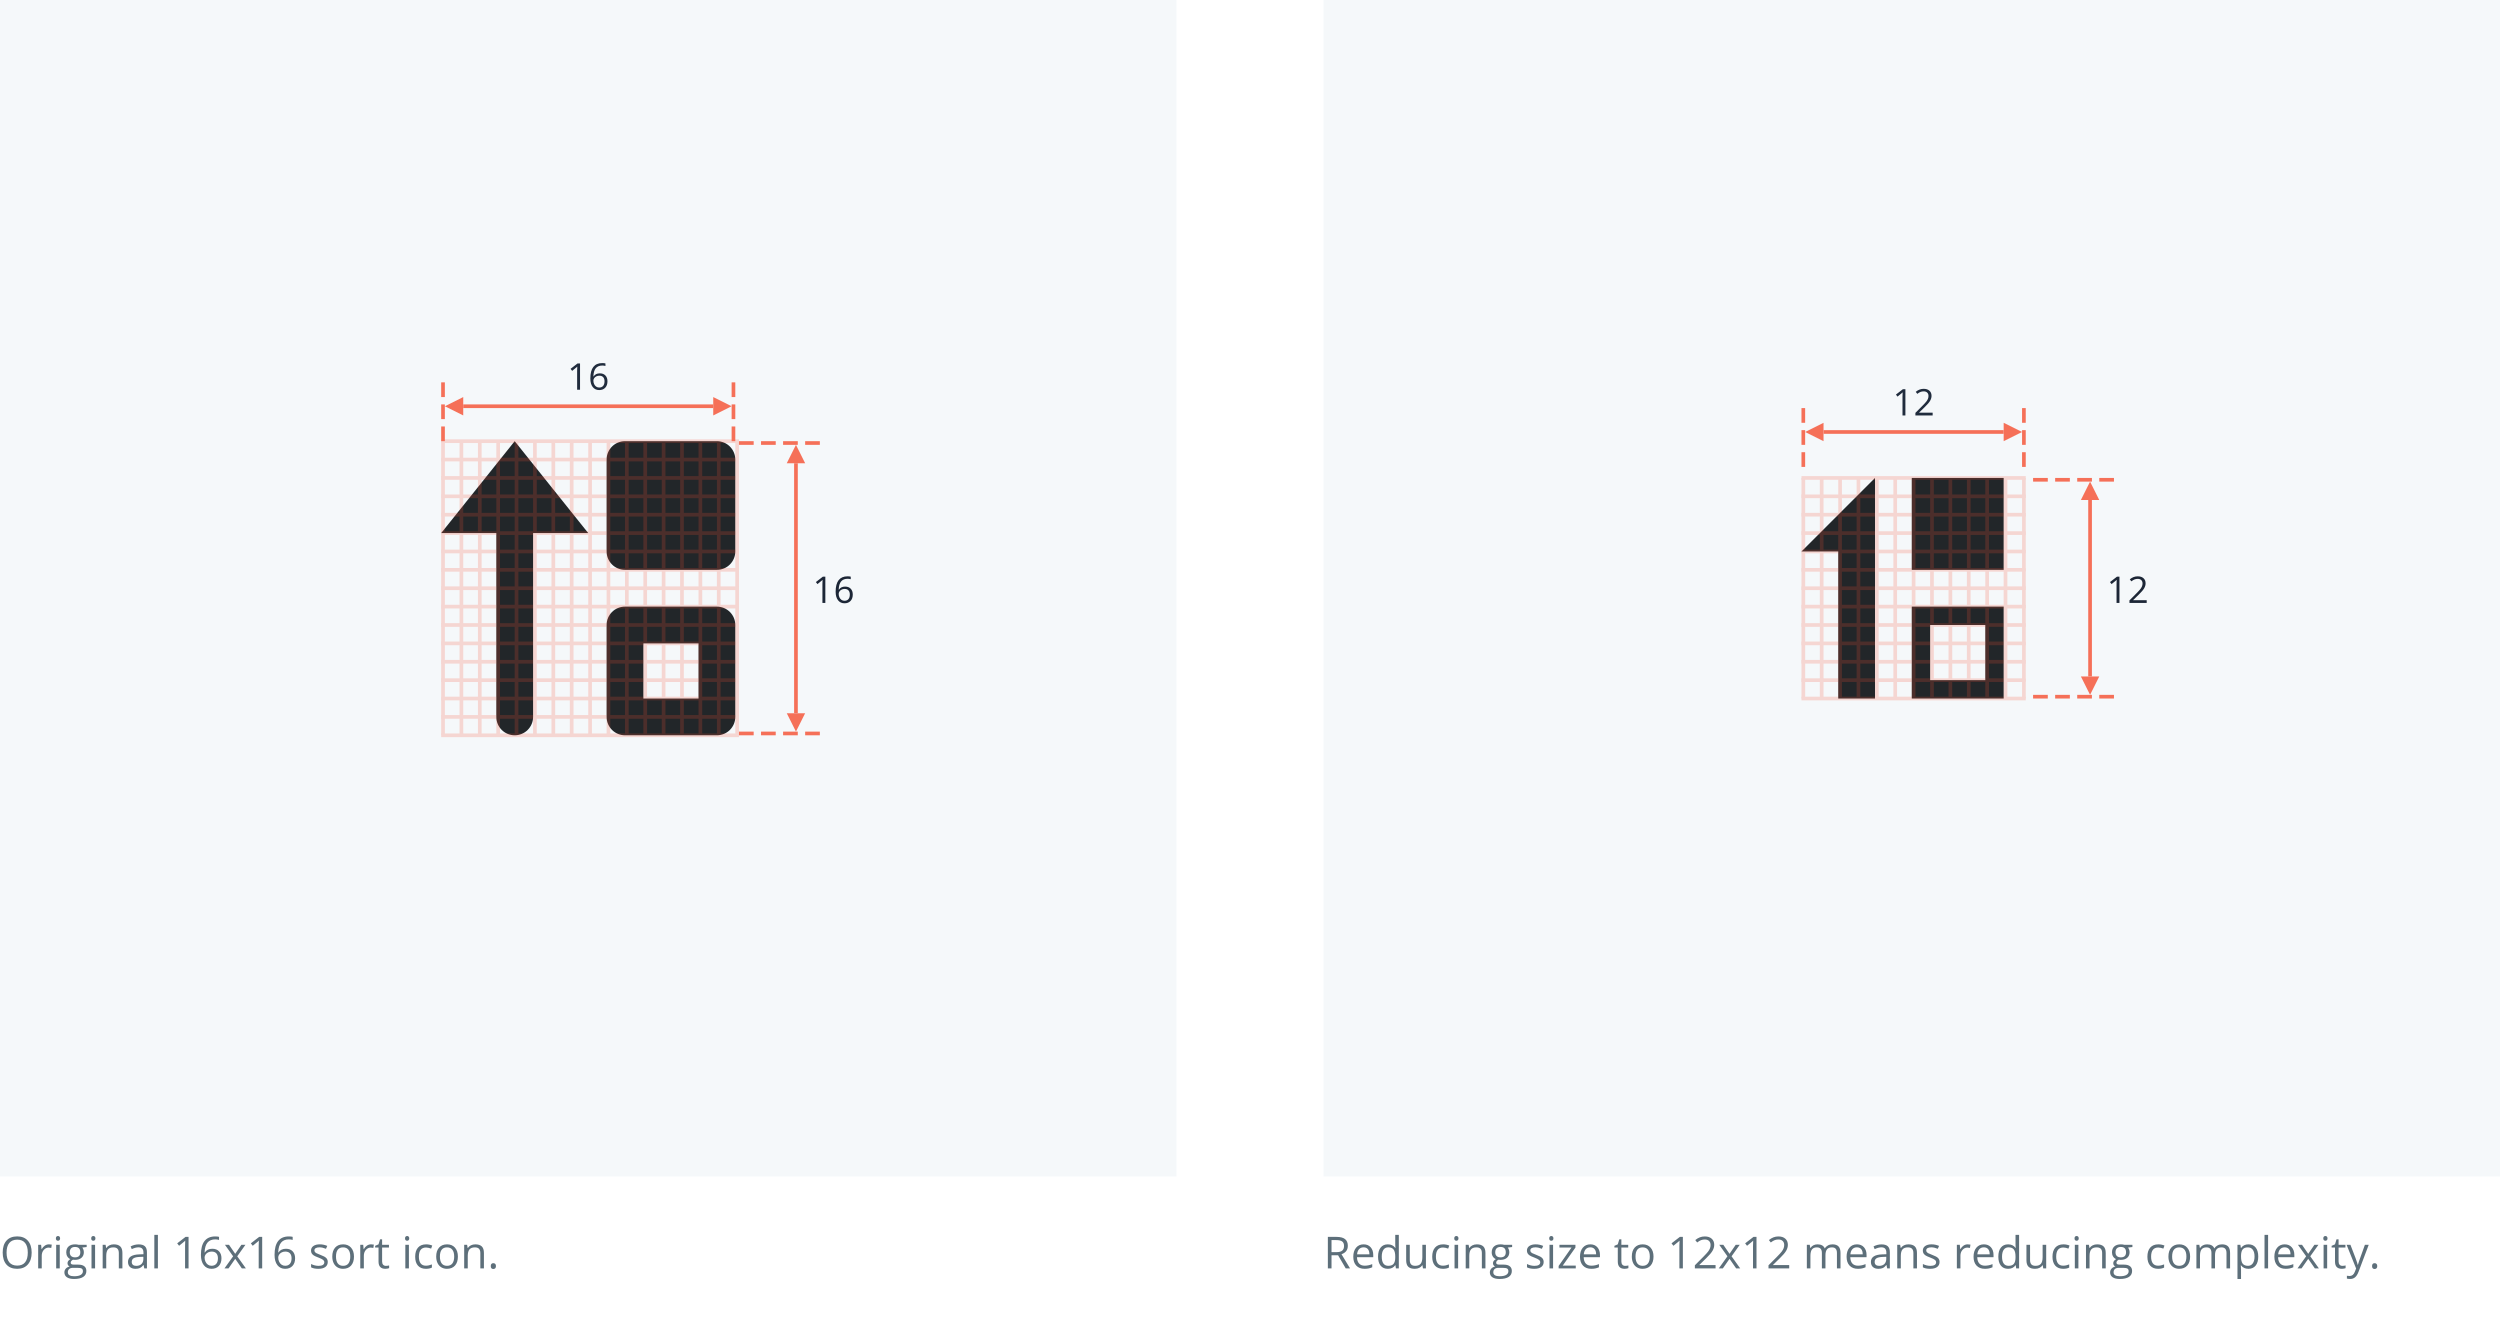 <svg width="680" height="360" viewBox="0 0 680 360" fill="none" xmlns="http://www.w3.org/2000/svg">
<rect width="680" height="360" fill="white"/>
<rect width="320" height="320" transform="matrix(1 0 0 -1 360 320)" fill="#F5F8FA"/>
<path fill-rule="evenodd" clip-rule="evenodd" d="M500 150H490L510 130V190H500V150ZM525 170V185H540V170H525ZM520 165H545V190H520V165ZM520 130H545V155H520V130Z" fill="#222629"/>
<path d="M362.174 341.438V345H361.178V336.434H363.527C364.578 336.434 365.354 336.635 365.854 337.037C366.357 337.439 366.609 338.045 366.609 338.854C366.609 339.986 366.035 340.752 364.887 341.15L367.213 345H366.035L363.961 341.438H362.174ZM362.174 340.582H363.539C364.242 340.582 364.758 340.443 365.086 340.166C365.414 339.885 365.578 339.465 365.578 338.906C365.578 338.34 365.41 337.932 365.074 337.682C364.742 337.432 364.207 337.307 363.469 337.307H362.174V340.582ZM371.162 345.117C370.213 345.117 369.463 344.828 368.912 344.25C368.365 343.672 368.092 342.869 368.092 341.842C368.092 340.807 368.346 339.984 368.854 339.375C369.365 338.766 370.051 338.461 370.91 338.461C371.715 338.461 372.352 338.727 372.82 339.258C373.289 339.785 373.523 340.482 373.523 341.35V341.965H369.1C369.119 342.719 369.309 343.291 369.668 343.682C370.031 344.072 370.541 344.268 371.197 344.268C371.889 344.268 372.572 344.123 373.248 343.834V344.701C372.904 344.85 372.578 344.955 372.27 345.018C371.965 345.084 371.596 345.117 371.162 345.117ZM370.898 339.275C370.383 339.275 369.971 339.443 369.662 339.779C369.357 340.115 369.178 340.58 369.123 341.174H372.48C372.48 340.561 372.344 340.092 372.07 339.768C371.797 339.439 371.406 339.275 370.898 339.275ZM379.559 344.139H379.506C379.057 344.791 378.385 345.117 377.49 345.117C376.65 345.117 375.996 344.83 375.527 344.256C375.062 343.682 374.83 342.865 374.83 341.807C374.83 340.748 375.064 339.926 375.533 339.34C376.002 338.754 376.654 338.461 377.49 338.461C378.361 338.461 379.029 338.777 379.494 339.41H379.57L379.529 338.947L379.506 338.496V335.883H380.479V345H379.688L379.559 344.139ZM377.613 344.303C378.277 344.303 378.758 344.123 379.055 343.764C379.355 343.4 379.506 342.816 379.506 342.012V341.807C379.506 340.896 379.354 340.248 379.049 339.861C378.748 339.471 378.266 339.275 377.602 339.275C377.031 339.275 376.594 339.498 376.289 339.943C375.988 340.385 375.838 341.01 375.838 341.818C375.838 342.639 375.988 343.258 376.289 343.676C376.59 344.094 377.031 344.303 377.613 344.303ZM383.461 338.578V342.744C383.461 343.268 383.58 343.658 383.818 343.916C384.057 344.174 384.43 344.303 384.938 344.303C385.609 344.303 386.1 344.119 386.408 343.752C386.721 343.385 386.877 342.785 386.877 341.953V338.578H387.85V345H387.047L386.906 344.139H386.854C386.654 344.455 386.377 344.697 386.021 344.865C385.67 345.033 385.268 345.117 384.814 345.117C384.033 345.117 383.447 344.932 383.057 344.561C382.67 344.189 382.477 343.596 382.477 342.779V338.578H383.461ZM392.484 345.117C391.555 345.117 390.834 344.832 390.322 344.262C389.814 343.688 389.561 342.877 389.561 341.83C389.561 340.756 389.818 339.926 390.334 339.34C390.854 338.754 391.592 338.461 392.549 338.461C392.857 338.461 393.166 338.494 393.475 338.561C393.783 338.627 394.025 338.705 394.201 338.795L393.902 339.621C393.688 339.535 393.453 339.465 393.199 339.41C392.945 339.352 392.721 339.322 392.525 339.322C391.221 339.322 390.568 340.154 390.568 341.818C390.568 342.607 390.727 343.213 391.043 343.635C391.363 344.057 391.836 344.268 392.461 344.268C392.996 344.268 393.545 344.152 394.107 343.922V344.783C393.678 345.006 393.137 345.117 392.484 345.117ZM396.609 345H395.637V338.578H396.609V345ZM395.555 336.838C395.555 336.615 395.609 336.453 395.719 336.352C395.828 336.246 395.965 336.193 396.129 336.193C396.285 336.193 396.42 336.246 396.533 336.352C396.646 336.457 396.703 336.619 396.703 336.838C396.703 337.057 396.646 337.221 396.533 337.33C396.42 337.436 396.285 337.488 396.129 337.488C395.965 337.488 395.828 337.436 395.719 337.33C395.609 337.221 395.555 337.057 395.555 336.838ZM403.066 345V340.846C403.066 340.322 402.947 339.932 402.709 339.674C402.471 339.416 402.098 339.287 401.59 339.287C400.918 339.287 400.426 339.469 400.113 339.832C399.801 340.195 399.645 340.795 399.645 341.631V345H398.672V338.578H399.463L399.621 339.457H399.668C399.867 339.141 400.146 338.896 400.506 338.725C400.865 338.549 401.266 338.461 401.707 338.461C402.48 338.461 403.062 338.648 403.453 339.023C403.844 339.395 404.039 339.99 404.039 340.811V345H403.066ZM411.299 338.578V339.193L410.109 339.334C410.219 339.471 410.316 339.65 410.402 339.873C410.488 340.092 410.531 340.34 410.531 340.617C410.531 341.246 410.316 341.748 409.887 342.123C409.457 342.498 408.867 342.686 408.117 342.686C407.926 342.686 407.746 342.67 407.578 342.639C407.164 342.857 406.957 343.133 406.957 343.465C406.957 343.641 407.029 343.771 407.174 343.857C407.318 343.939 407.566 343.98 407.918 343.98H409.055C409.75 343.98 410.283 344.127 410.654 344.42C411.029 344.713 411.217 345.139 411.217 345.697C411.217 346.408 410.932 346.949 410.361 347.32C409.791 347.695 408.959 347.883 407.865 347.883C407.025 347.883 406.377 347.727 405.92 347.414C405.467 347.102 405.24 346.66 405.24 346.09C405.24 345.699 405.365 345.361 405.615 345.076C405.865 344.791 406.217 344.598 406.67 344.496C406.506 344.422 406.367 344.307 406.254 344.15C406.145 343.994 406.09 343.812 406.09 343.605C406.09 343.371 406.152 343.166 406.277 342.99C406.402 342.814 406.6 342.645 406.869 342.48C406.537 342.344 406.266 342.111 406.055 341.783C405.848 341.455 405.744 341.08 405.744 340.658C405.744 339.955 405.955 339.414 406.377 339.035C406.799 338.652 407.396 338.461 408.17 338.461C408.506 338.461 408.809 338.5 409.078 338.578H411.299ZM406.178 346.078C406.178 346.426 406.324 346.689 406.617 346.869C406.91 347.049 407.33 347.139 407.877 347.139C408.693 347.139 409.297 347.016 409.688 346.77C410.082 346.527 410.279 346.197 410.279 345.779C410.279 345.432 410.172 345.189 409.957 345.053C409.742 344.92 409.338 344.854 408.744 344.854H407.578C407.137 344.854 406.793 344.959 406.547 345.17C406.301 345.381 406.178 345.684 406.178 346.078ZM406.705 340.635C406.705 341.084 406.832 341.424 407.086 341.654C407.34 341.885 407.693 342 408.146 342C409.096 342 409.57 341.539 409.57 340.617C409.57 339.652 409.09 339.17 408.129 339.17C407.672 339.17 407.32 339.293 407.074 339.539C406.828 339.785 406.705 340.15 406.705 340.635ZM419.877 343.248C419.877 343.846 419.654 344.307 419.209 344.631C418.764 344.955 418.139 345.117 417.334 345.117C416.482 345.117 415.818 344.982 415.342 344.713V343.811C415.65 343.967 415.98 344.09 416.332 344.18C416.688 344.27 417.029 344.314 417.357 344.314C417.865 344.314 418.256 344.234 418.529 344.074C418.803 343.91 418.939 343.662 418.939 343.33C418.939 343.08 418.83 342.867 418.611 342.691C418.396 342.512 417.975 342.301 417.346 342.059C416.748 341.836 416.322 341.643 416.068 341.479C415.818 341.311 415.631 341.121 415.506 340.91C415.385 340.699 415.324 340.447 415.324 340.154C415.324 339.631 415.537 339.219 415.963 338.918C416.389 338.613 416.973 338.461 417.715 338.461C418.406 338.461 419.082 338.602 419.742 338.883L419.396 339.674C418.752 339.408 418.168 339.275 417.645 339.275C417.184 339.275 416.836 339.348 416.602 339.492C416.367 339.637 416.25 339.836 416.25 340.09C416.25 340.262 416.293 340.408 416.379 340.529C416.469 340.65 416.611 340.766 416.807 340.875C417.002 340.984 417.377 341.143 417.932 341.35C418.693 341.627 419.207 341.906 419.473 342.188C419.742 342.469 419.877 342.822 419.877 343.248ZM422.438 345H421.465V338.578H422.438V345ZM421.383 336.838C421.383 336.615 421.438 336.453 421.547 336.352C421.656 336.246 421.793 336.193 421.957 336.193C422.113 336.193 422.248 336.246 422.361 336.352C422.475 336.457 422.531 336.619 422.531 336.838C422.531 337.057 422.475 337.221 422.361 337.33C422.248 337.436 422.113 337.488 421.957 337.488C421.793 337.488 421.656 337.436 421.547 337.33C421.438 337.221 421.383 337.057 421.383 336.838ZM428.607 345H423.949V344.338L427.453 339.334H424.166V338.578H428.52V339.334L425.062 344.244H428.607V345ZM432.826 345.117C431.877 345.117 431.127 344.828 430.576 344.25C430.029 343.672 429.756 342.869 429.756 341.842C429.756 340.807 430.01 339.984 430.518 339.375C431.029 338.766 431.715 338.461 432.574 338.461C433.379 338.461 434.016 338.727 434.484 339.258C434.953 339.785 435.188 340.482 435.188 341.35V341.965H430.764C430.783 342.719 430.973 343.291 431.332 343.682C431.695 344.072 432.205 344.268 432.861 344.268C433.553 344.268 434.236 344.123 434.912 343.834V344.701C434.568 344.85 434.242 344.955 433.934 345.018C433.629 345.084 433.26 345.117 432.826 345.117ZM432.562 339.275C432.047 339.275 431.635 339.443 431.326 339.779C431.021 340.115 430.842 340.58 430.787 341.174H434.145C434.145 340.561 434.008 340.092 433.734 339.768C433.461 339.439 433.07 339.275 432.562 339.275ZM442.043 344.314C442.215 344.314 442.381 344.303 442.541 344.279C442.701 344.252 442.828 344.225 442.922 344.197V344.941C442.816 344.992 442.66 345.033 442.453 345.064C442.25 345.1 442.066 345.117 441.902 345.117C440.66 345.117 440.039 344.463 440.039 343.154V339.334H439.119V338.865L440.039 338.461L440.449 337.09H441.012V338.578H442.875V339.334H441.012V343.113C441.012 343.5 441.104 343.797 441.287 344.004C441.471 344.211 441.723 344.314 442.043 344.314ZM449.754 341.783C449.754 342.83 449.49 343.648 448.963 344.238C448.436 344.824 447.707 345.117 446.777 345.117C446.203 345.117 445.693 344.982 445.248 344.713C444.803 344.443 444.459 344.057 444.217 343.553C443.975 343.049 443.854 342.459 443.854 341.783C443.854 340.736 444.115 339.922 444.639 339.34C445.162 338.754 445.889 338.461 446.818 338.461C447.717 338.461 448.43 338.76 448.957 339.357C449.488 339.955 449.754 340.764 449.754 341.783ZM444.861 341.783C444.861 342.604 445.025 343.229 445.354 343.658C445.682 344.088 446.164 344.303 446.801 344.303C447.438 344.303 447.92 344.09 448.248 343.664C448.58 343.234 448.746 342.607 448.746 341.783C448.746 340.967 448.58 340.348 448.248 339.926C447.92 339.5 447.434 339.287 446.789 339.287C446.152 339.287 445.672 339.496 445.348 339.914C445.023 340.332 444.861 340.955 444.861 341.783ZM457.74 345H456.791V338.895C456.791 338.387 456.807 337.906 456.838 337.453C456.756 337.535 456.664 337.621 456.562 337.711C456.461 337.801 455.996 338.182 455.168 338.854L454.652 338.186L456.92 336.434H457.74V345ZM466.635 345H461.004V344.162L463.26 341.895C463.947 341.199 464.4 340.703 464.619 340.406C464.838 340.109 465.002 339.82 465.111 339.539C465.221 339.258 465.275 338.955 465.275 338.631C465.275 338.174 465.137 337.812 464.859 337.547C464.582 337.277 464.197 337.143 463.705 337.143C463.35 337.143 463.012 337.201 462.691 337.318C462.375 337.436 462.021 337.648 461.631 337.957L461.115 337.295C461.904 336.639 462.764 336.311 463.693 336.311C464.498 336.311 465.129 336.518 465.586 336.932C466.043 337.342 466.271 337.895 466.271 338.59C466.271 339.133 466.119 339.67 465.814 340.201C465.51 340.732 464.939 341.404 464.104 342.217L462.229 344.051V344.098H466.635V345ZM469.863 341.713L467.631 338.578H468.738L470.432 341.039L472.119 338.578H473.215L470.982 341.713L473.332 345H472.23L470.432 342.398L468.615 345H467.514L469.863 341.713ZM477.768 345H476.818V338.895C476.818 338.387 476.834 337.906 476.865 337.453C476.783 337.535 476.691 337.621 476.59 337.711C476.488 337.801 476.023 338.182 475.195 338.854L474.68 338.186L476.947 336.434H477.768V345ZM486.662 345H481.031V344.162L483.287 341.895C483.975 341.199 484.428 340.703 484.646 340.406C484.865 340.109 485.029 339.82 485.139 339.539C485.248 339.258 485.303 338.955 485.303 338.631C485.303 338.174 485.164 337.812 484.887 337.547C484.609 337.277 484.225 337.143 483.732 337.143C483.377 337.143 483.039 337.201 482.719 337.318C482.402 337.436 482.049 337.648 481.658 337.957L481.143 337.295C481.932 336.639 482.791 336.311 483.721 336.311C484.525 336.311 485.156 336.518 485.613 336.932C486.07 337.342 486.299 337.895 486.299 338.59C486.299 339.133 486.146 339.67 485.842 340.201C485.537 340.732 484.967 341.404 484.131 342.217L482.256 344.051V344.098H486.662V345ZM499.646 345V340.822C499.646 340.311 499.537 339.928 499.318 339.674C499.1 339.416 498.76 339.287 498.299 339.287C497.693 339.287 497.246 339.461 496.957 339.809C496.668 340.156 496.523 340.691 496.523 341.414V345H495.551V340.822C495.551 340.311 495.441 339.928 495.223 339.674C495.004 339.416 494.662 339.287 494.197 339.287C493.588 339.287 493.141 339.471 492.855 339.838C492.574 340.201 492.434 340.799 492.434 341.631V345H491.461V338.578H492.252L492.41 339.457H492.457C492.641 339.145 492.898 338.9 493.23 338.725C493.566 338.549 493.941 338.461 494.355 338.461C495.359 338.461 496.016 338.824 496.324 339.551H496.371C496.562 339.215 496.84 338.949 497.203 338.754C497.566 338.559 497.98 338.461 498.445 338.461C499.172 338.461 499.715 338.648 500.074 339.023C500.438 339.395 500.619 339.99 500.619 340.811V345H499.646ZM505.342 345.117C504.393 345.117 503.643 344.828 503.092 344.25C502.545 343.672 502.271 342.869 502.271 341.842C502.271 340.807 502.525 339.984 503.033 339.375C503.545 338.766 504.23 338.461 505.09 338.461C505.895 338.461 506.531 338.727 507 339.258C507.469 339.785 507.703 340.482 507.703 341.35V341.965H503.279C503.299 342.719 503.488 343.291 503.848 343.682C504.211 344.072 504.721 344.268 505.377 344.268C506.068 344.268 506.752 344.123 507.428 343.834V344.701C507.084 344.85 506.758 344.955 506.449 345.018C506.145 345.084 505.775 345.117 505.342 345.117ZM505.078 339.275C504.562 339.275 504.15 339.443 503.842 339.779C503.537 340.115 503.357 340.58 503.303 341.174H506.66C506.66 340.561 506.523 340.092 506.25 339.768C505.977 339.439 505.586 339.275 505.078 339.275ZM513.316 345L513.123 344.086H513.076C512.756 344.488 512.436 344.762 512.115 344.906C511.799 345.047 511.402 345.117 510.926 345.117C510.289 345.117 509.789 344.953 509.426 344.625C509.066 344.297 508.887 343.83 508.887 343.225C508.887 341.928 509.924 341.248 511.998 341.186L513.088 341.15V340.752C513.088 340.248 512.979 339.877 512.76 339.639C512.545 339.396 512.199 339.275 511.723 339.275C511.188 339.275 510.582 339.439 509.906 339.768L509.607 339.023C509.924 338.852 510.27 338.717 510.645 338.619C511.023 338.521 511.402 338.473 511.781 338.473C512.547 338.473 513.113 338.643 513.48 338.982C513.852 339.322 514.037 339.867 514.037 340.617V345H513.316ZM511.119 344.314C511.725 344.314 512.199 344.148 512.543 343.816C512.891 343.484 513.064 343.02 513.064 342.422V341.842L512.092 341.883C511.318 341.91 510.76 342.031 510.416 342.246C510.076 342.457 509.906 342.787 509.906 343.236C509.906 343.588 510.012 343.855 510.223 344.039C510.438 344.223 510.736 344.314 511.119 344.314ZM520.441 345V340.846C520.441 340.322 520.322 339.932 520.084 339.674C519.846 339.416 519.473 339.287 518.965 339.287C518.293 339.287 517.801 339.469 517.488 339.832C517.176 340.195 517.02 340.795 517.02 341.631V345H516.047V338.578H516.838L516.996 339.457H517.043C517.242 339.141 517.521 338.896 517.881 338.725C518.24 338.549 518.641 338.461 519.082 338.461C519.855 338.461 520.438 338.648 520.828 339.023C521.219 339.395 521.414 339.99 521.414 340.811V345H520.441ZM527.561 343.248C527.561 343.846 527.338 344.307 526.893 344.631C526.447 344.955 525.822 345.117 525.018 345.117C524.166 345.117 523.502 344.982 523.025 344.713V343.811C523.334 343.967 523.664 344.09 524.016 344.18C524.371 344.27 524.713 344.314 525.041 344.314C525.549 344.314 525.939 344.234 526.213 344.074C526.486 343.91 526.623 343.662 526.623 343.33C526.623 343.08 526.514 342.867 526.295 342.691C526.08 342.512 525.658 342.301 525.029 342.059C524.432 341.836 524.006 341.643 523.752 341.479C523.502 341.311 523.314 341.121 523.189 340.91C523.068 340.699 523.008 340.447 523.008 340.154C523.008 339.631 523.221 339.219 523.646 338.918C524.072 338.613 524.656 338.461 525.398 338.461C526.09 338.461 526.766 338.602 527.426 338.883L527.08 339.674C526.436 339.408 525.852 339.275 525.328 339.275C524.867 339.275 524.52 339.348 524.285 339.492C524.051 339.637 523.934 339.836 523.934 340.09C523.934 340.262 523.977 340.408 524.062 340.529C524.152 340.65 524.295 340.766 524.49 340.875C524.686 340.984 525.061 341.143 525.615 341.35C526.377 341.627 526.891 341.906 527.156 342.188C527.426 342.469 527.561 342.822 527.561 343.248ZM535.195 338.461C535.48 338.461 535.736 338.484 535.963 338.531L535.828 339.434C535.562 339.375 535.328 339.346 535.125 339.346C534.605 339.346 534.16 339.557 533.789 339.979C533.422 340.4 533.238 340.926 533.238 341.555V345H532.266V338.578H533.068L533.18 339.768H533.227C533.465 339.35 533.752 339.027 534.088 338.801C534.424 338.574 534.793 338.461 535.195 338.461ZM539.877 345.117C538.928 345.117 538.178 344.828 537.627 344.25C537.08 343.672 536.807 342.869 536.807 341.842C536.807 340.807 537.061 339.984 537.568 339.375C538.08 338.766 538.766 338.461 539.625 338.461C540.43 338.461 541.066 338.727 541.535 339.258C542.004 339.785 542.238 340.482 542.238 341.35V341.965H537.814C537.834 342.719 538.023 343.291 538.383 343.682C538.746 344.072 539.256 344.268 539.912 344.268C540.604 344.268 541.287 344.123 541.963 343.834V344.701C541.619 344.85 541.293 344.955 540.984 345.018C540.68 345.084 540.311 345.117 539.877 345.117ZM539.613 339.275C539.098 339.275 538.686 339.443 538.377 339.779C538.072 340.115 537.893 340.58 537.838 341.174H541.195C541.195 340.561 541.059 340.092 540.785 339.768C540.512 339.439 540.121 339.275 539.613 339.275ZM548.273 344.139H548.221C547.771 344.791 547.1 345.117 546.205 345.117C545.365 345.117 544.711 344.83 544.242 344.256C543.777 343.682 543.545 342.865 543.545 341.807C543.545 340.748 543.779 339.926 544.248 339.34C544.717 338.754 545.369 338.461 546.205 338.461C547.076 338.461 547.744 338.777 548.209 339.41H548.285L548.244 338.947L548.221 338.496V335.883H549.193V345H548.402L548.273 344.139ZM546.328 344.303C546.992 344.303 547.473 344.123 547.77 343.764C548.07 343.4 548.221 342.816 548.221 342.012V341.807C548.221 340.896 548.068 340.248 547.764 339.861C547.463 339.471 546.98 339.275 546.316 339.275C545.746 339.275 545.309 339.498 545.004 339.943C544.703 340.385 544.553 341.01 544.553 341.818C544.553 342.639 544.703 343.258 545.004 343.676C545.305 344.094 545.746 344.303 546.328 344.303ZM552.176 338.578V342.744C552.176 343.268 552.295 343.658 552.533 343.916C552.771 344.174 553.145 344.303 553.652 344.303C554.324 344.303 554.814 344.119 555.123 343.752C555.436 343.385 555.592 342.785 555.592 341.953V338.578H556.564V345H555.762L555.621 344.139H555.568C555.369 344.455 555.092 344.697 554.736 344.865C554.385 345.033 553.982 345.117 553.529 345.117C552.748 345.117 552.162 344.932 551.771 344.561C551.385 344.189 551.191 343.596 551.191 342.779V338.578H552.176ZM561.199 345.117C560.27 345.117 559.549 344.832 559.037 344.262C558.529 343.688 558.275 342.877 558.275 341.83C558.275 340.756 558.533 339.926 559.049 339.34C559.568 338.754 560.307 338.461 561.264 338.461C561.572 338.461 561.881 338.494 562.189 338.561C562.498 338.627 562.74 338.705 562.916 338.795L562.617 339.621C562.402 339.535 562.168 339.465 561.914 339.41C561.66 339.352 561.436 339.322 561.24 339.322C559.936 339.322 559.283 340.154 559.283 341.818C559.283 342.607 559.441 343.213 559.758 343.635C560.078 344.057 560.551 344.268 561.176 344.268C561.711 344.268 562.26 344.152 562.822 343.922V344.783C562.393 345.006 561.852 345.117 561.199 345.117ZM565.324 345H564.352V338.578H565.324V345ZM564.27 336.838C564.27 336.615 564.324 336.453 564.434 336.352C564.543 336.246 564.68 336.193 564.844 336.193C565 336.193 565.135 336.246 565.248 336.352C565.361 336.457 565.418 336.619 565.418 336.838C565.418 337.057 565.361 337.221 565.248 337.33C565.135 337.436 565 337.488 564.844 337.488C564.68 337.488 564.543 337.436 564.434 337.33C564.324 337.221 564.27 337.057 564.27 336.838ZM571.781 345V340.846C571.781 340.322 571.662 339.932 571.424 339.674C571.186 339.416 570.812 339.287 570.305 339.287C569.633 339.287 569.141 339.469 568.828 339.832C568.516 340.195 568.359 340.795 568.359 341.631V345H567.387V338.578H568.178L568.336 339.457H568.383C568.582 339.141 568.861 338.896 569.221 338.725C569.58 338.549 569.98 338.461 570.422 338.461C571.195 338.461 571.777 338.648 572.168 339.023C572.559 339.395 572.754 339.99 572.754 340.811V345H571.781ZM580.014 338.578V339.193L578.824 339.334C578.934 339.471 579.031 339.65 579.117 339.873C579.203 340.092 579.246 340.34 579.246 340.617C579.246 341.246 579.031 341.748 578.602 342.123C578.172 342.498 577.582 342.686 576.832 342.686C576.641 342.686 576.461 342.67 576.293 342.639C575.879 342.857 575.672 343.133 575.672 343.465C575.672 343.641 575.744 343.771 575.889 343.857C576.033 343.939 576.281 343.98 576.633 343.98H577.77C578.465 343.98 578.998 344.127 579.369 344.42C579.744 344.713 579.932 345.139 579.932 345.697C579.932 346.408 579.646 346.949 579.076 347.32C578.506 347.695 577.674 347.883 576.58 347.883C575.74 347.883 575.092 347.727 574.635 347.414C574.182 347.102 573.955 346.66 573.955 346.09C573.955 345.699 574.08 345.361 574.33 345.076C574.58 344.791 574.932 344.598 575.385 344.496C575.221 344.422 575.082 344.307 574.969 344.15C574.859 343.994 574.805 343.812 574.805 343.605C574.805 343.371 574.867 343.166 574.992 342.99C575.117 342.814 575.314 342.645 575.584 342.48C575.252 342.344 574.98 342.111 574.77 341.783C574.562 341.455 574.459 341.08 574.459 340.658C574.459 339.955 574.67 339.414 575.092 339.035C575.514 338.652 576.111 338.461 576.885 338.461C577.221 338.461 577.523 338.5 577.793 338.578H580.014ZM574.893 346.078C574.893 346.426 575.039 346.689 575.332 346.869C575.625 347.049 576.045 347.139 576.592 347.139C577.408 347.139 578.012 347.016 578.402 346.77C578.797 346.527 578.994 346.197 578.994 345.779C578.994 345.432 578.887 345.189 578.672 345.053C578.457 344.92 578.053 344.854 577.459 344.854H576.293C575.852 344.854 575.508 344.959 575.262 345.17C575.016 345.381 574.893 345.684 574.893 346.078ZM575.42 340.635C575.42 341.084 575.547 341.424 575.801 341.654C576.055 341.885 576.408 342 576.861 342C577.811 342 578.285 341.539 578.285 340.617C578.285 339.652 577.805 339.17 576.844 339.17C576.387 339.17 576.035 339.293 575.789 339.539C575.543 339.785 575.42 340.15 575.42 340.635ZM587.016 345.117C586.086 345.117 585.365 344.832 584.854 344.262C584.346 343.688 584.092 342.877 584.092 341.83C584.092 340.756 584.35 339.926 584.865 339.34C585.385 338.754 586.123 338.461 587.08 338.461C587.389 338.461 587.697 338.494 588.006 338.561C588.314 338.627 588.557 338.705 588.732 338.795L588.434 339.621C588.219 339.535 587.984 339.465 587.73 339.41C587.477 339.352 587.252 339.322 587.057 339.322C585.752 339.322 585.1 340.154 585.1 341.818C585.1 342.607 585.258 343.213 585.574 343.635C585.895 344.057 586.367 344.268 586.992 344.268C587.527 344.268 588.076 344.152 588.639 343.922V344.783C588.209 345.006 587.668 345.117 587.016 345.117ZM595.711 341.783C595.711 342.83 595.447 343.648 594.92 344.238C594.393 344.824 593.664 345.117 592.734 345.117C592.16 345.117 591.65 344.982 591.205 344.713C590.76 344.443 590.416 344.057 590.174 343.553C589.932 343.049 589.811 342.459 589.811 341.783C589.811 340.736 590.072 339.922 590.596 339.34C591.119 338.754 591.846 338.461 592.775 338.461C593.674 338.461 594.387 338.76 594.914 339.357C595.445 339.955 595.711 340.764 595.711 341.783ZM590.818 341.783C590.818 342.604 590.982 343.229 591.311 343.658C591.639 344.088 592.121 344.303 592.758 344.303C593.395 344.303 593.877 344.09 594.205 343.664C594.537 343.234 594.703 342.607 594.703 341.783C594.703 340.967 594.537 340.348 594.205 339.926C593.877 339.5 593.391 339.287 592.746 339.287C592.109 339.287 591.629 339.496 591.305 339.914C590.98 340.332 590.818 340.955 590.818 341.783ZM605.607 345V340.822C605.607 340.311 605.498 339.928 605.279 339.674C605.061 339.416 604.721 339.287 604.26 339.287C603.654 339.287 603.207 339.461 602.918 339.809C602.629 340.156 602.484 340.691 602.484 341.414V345H601.512V340.822C601.512 340.311 601.402 339.928 601.184 339.674C600.965 339.416 600.623 339.287 600.158 339.287C599.549 339.287 599.102 339.471 598.816 339.838C598.535 340.201 598.395 340.799 598.395 341.631V345H597.422V338.578H598.213L598.371 339.457H598.418C598.602 339.145 598.859 338.9 599.191 338.725C599.527 338.549 599.902 338.461 600.316 338.461C601.32 338.461 601.977 338.824 602.285 339.551H602.332C602.523 339.215 602.801 338.949 603.164 338.754C603.527 338.559 603.941 338.461 604.406 338.461C605.133 338.461 605.676 338.648 606.035 339.023C606.398 339.395 606.58 339.99 606.58 340.811V345H605.607ZM611.578 345.117C611.16 345.117 610.777 345.041 610.43 344.889C610.086 344.732 609.797 344.494 609.562 344.174H609.492C609.539 344.549 609.562 344.904 609.562 345.24V347.883H608.59V338.578H609.381L609.516 339.457H609.562C609.812 339.105 610.104 338.852 610.436 338.695C610.768 338.539 611.148 338.461 611.578 338.461C612.43 338.461 613.086 338.752 613.547 339.334C614.012 339.916 614.244 340.732 614.244 341.783C614.244 342.838 614.008 343.658 613.535 344.244C613.066 344.826 612.414 345.117 611.578 345.117ZM611.438 339.287C610.781 339.287 610.307 339.469 610.014 339.832C609.721 340.195 609.57 340.773 609.562 341.566V341.783C609.562 342.686 609.713 343.332 610.014 343.723C610.314 344.109 610.797 344.303 611.461 344.303C612.016 344.303 612.449 344.078 612.762 343.629C613.078 343.18 613.236 342.561 613.236 341.771C613.236 340.971 613.078 340.357 612.762 339.932C612.449 339.502 612.008 339.287 611.438 339.287ZM616.922 345H615.949V335.883H616.922V345ZM621.697 345.117C620.748 345.117 619.998 344.828 619.447 344.25C618.9 343.672 618.627 342.869 618.627 341.842C618.627 340.807 618.881 339.984 619.389 339.375C619.9 338.766 620.586 338.461 621.445 338.461C622.25 338.461 622.887 338.727 623.355 339.258C623.824 339.785 624.059 340.482 624.059 341.35V341.965H619.635C619.654 342.719 619.844 343.291 620.203 343.682C620.566 344.072 621.076 344.268 621.732 344.268C622.424 344.268 623.107 344.123 623.783 343.834V344.701C623.439 344.85 623.113 344.955 622.805 345.018C622.5 345.084 622.131 345.117 621.697 345.117ZM621.434 339.275C620.918 339.275 620.506 339.443 620.197 339.779C619.893 340.115 619.713 340.58 619.658 341.174H623.016C623.016 340.561 622.879 340.092 622.605 339.768C622.332 339.439 621.941 339.275 621.434 339.275ZM627.27 341.713L625.037 338.578H626.145L627.838 341.039L629.525 338.578H630.621L628.389 341.713L630.738 345H629.637L627.838 342.398L626.021 345H624.92L627.27 341.713ZM632.988 345H632.016V338.578H632.988V345ZM631.934 336.838C631.934 336.615 631.988 336.453 632.098 336.352C632.207 336.246 632.344 336.193 632.508 336.193C632.664 336.193 632.799 336.246 632.912 336.352C633.025 336.457 633.082 336.619 633.082 336.838C633.082 337.057 633.025 337.221 632.912 337.33C632.799 337.436 632.664 337.488 632.508 337.488C632.344 337.488 632.207 337.436 632.098 337.33C631.988 337.221 631.934 337.057 631.934 336.838ZM637.125 344.314C637.297 344.314 637.463 344.303 637.623 344.279C637.783 344.252 637.91 344.225 638.004 344.197V344.941C637.898 344.992 637.742 345.033 637.535 345.064C637.332 345.1 637.148 345.117 636.984 345.117C635.742 345.117 635.121 344.463 635.121 343.154V339.334H634.201V338.865L635.121 338.461L635.531 337.09H636.094V338.578H637.957V339.334H636.094V343.113C636.094 343.5 636.186 343.797 636.369 344.004C636.553 344.211 636.805 344.314 637.125 344.314ZM638.273 338.578H639.316L640.723 342.24C641.031 343.076 641.223 343.68 641.297 344.051H641.344C641.395 343.852 641.5 343.512 641.66 343.031C641.824 342.547 642.355 341.062 643.254 338.578H644.297L641.537 345.891C641.264 346.613 640.943 347.125 640.576 347.426C640.213 347.73 639.766 347.883 639.234 347.883C638.938 347.883 638.645 347.85 638.355 347.783V347.004C638.57 347.051 638.811 347.074 639.076 347.074C639.744 347.074 640.221 346.699 640.506 345.949L640.863 345.035L638.273 338.578ZM645.199 344.379C645.199 344.117 645.258 343.92 645.375 343.787C645.496 343.65 645.668 343.582 645.891 343.582C646.117 343.582 646.293 343.65 646.418 343.787C646.547 343.92 646.611 344.117 646.611 344.379C646.611 344.633 646.547 344.828 646.418 344.965C646.289 345.102 646.113 345.17 645.891 345.17C645.691 345.17 645.525 345.109 645.393 344.988C645.264 344.863 645.199 344.66 645.199 344.379Z" fill="#5D6F7A"/>
<g opacity="0.2">
<line x1="490.5" y1="130" x2="490.5" y2="190" stroke="#F54E31"/>
<line x1="495.5" y1="130" x2="495.5" y2="190" stroke="#F54E31"/>
<line x1="500.5" y1="130" x2="500.5" y2="190" stroke="#F54E31"/>
<line x1="505.5" y1="130" x2="505.5" y2="190" stroke="#F54E31"/>
<line x1="510.5" y1="130" x2="510.5" y2="190" stroke="#F54E31"/>
<line x1="515.5" y1="130" x2="515.5" y2="190" stroke="#F54E31"/>
<line x1="520.5" y1="130" x2="520.5" y2="190" stroke="#F54E31"/>
<line x1="525.5" y1="130" x2="525.5" y2="190" stroke="#F54E31"/>
<line x1="530.5" y1="130" x2="530.5" y2="190" stroke="#F54E31"/>
<line x1="535.5" y1="130" x2="535.5" y2="190" stroke="#F54E31"/>
<line x1="540.5" y1="130" x2="540.5" y2="190" stroke="#F54E31"/>
<line x1="545.5" y1="130" x2="545.5" y2="190" stroke="#F54E31"/>
<line x1="550.5" y1="130" x2="550.5" y2="190" stroke="#F54E31"/>
<path d="M490 130H551" stroke="#F54E31"/>
<path d="M490 135H551" stroke="#F54E31"/>
<path d="M490 140H551" stroke="#F54E31"/>
<path d="M490 145H551" stroke="#F54E31"/>
<path d="M490 150H551" stroke="#F54E31"/>
<path d="M490 155H551" stroke="#F54E31"/>
<path d="M490 160H551" stroke="#F54E31"/>
<path d="M490 165H551" stroke="#F54E31"/>
<path d="M490 170H551" stroke="#F54E31"/>
<path d="M490 175H551" stroke="#F54E31"/>
<path d="M490 180H551" stroke="#F54E31"/>
<path d="M490 185H551" stroke="#F54E31"/>
<path d="M490 190H551" stroke="#F54E31"/>
</g>
<line x1="553" y1="189.5" x2="575" y2="189.5" stroke="#F57058" stroke-dasharray="4 2"/>
<line x1="553" y1="130.5" x2="575" y2="130.5" stroke="#F57058" stroke-dasharray="4 2"/>
<g clip-path="url(#clip0)">
<rect x="568" y="184" width="48" height="1" transform="rotate(-90 568 184)" fill="#F57058"/>
<path d="M566 184L568.5 189L571 184H566Z" fill="#F57058"/>
<path d="M566 136L568.5 131L571 136H566Z" fill="#F57058"/>
</g>
<path d="M576.491 164H575.7V158.912C575.7 158.489 575.713 158.089 575.739 157.711C575.671 157.779 575.594 157.851 575.51 157.926C575.425 158.001 575.038 158.318 574.348 158.878L573.918 158.321L575.808 156.861H576.491V164ZM583.903 164H579.211V163.302L581.091 161.412C581.664 160.833 582.041 160.419 582.224 160.172C582.406 159.924 582.543 159.684 582.634 159.449C582.725 159.215 582.771 158.963 582.771 158.692C582.771 158.312 582.655 158.01 582.424 157.789C582.193 157.564 581.872 157.452 581.462 157.452C581.166 157.452 580.884 157.501 580.617 157.599C580.354 157.696 580.059 157.874 579.733 158.131L579.304 157.579C579.961 157.032 580.677 156.759 581.452 156.759C582.123 156.759 582.648 156.931 583.029 157.276C583.41 157.618 583.601 158.079 583.601 158.658C583.601 159.111 583.474 159.558 583.22 160.001C582.966 160.444 582.491 161.004 581.794 161.681L580.231 163.209V163.248H583.903V164Z" fill="#1C2636"/>
<line x1="550.5" y1="127" x2="550.5" y2="111" stroke="#F57058" stroke-dasharray="4 2"/>
<line x1="490.5" y1="127" x2="490.5" y2="111" stroke="#F57058" stroke-dasharray="4 2"/>
<g clip-path="url(#clip1)">
<rect x="496" y="117" width="49" height="1" fill="#F57058"/>
<path d="M496 115L491 117.5L496 120V115Z" fill="#F57058"/>
<path d="M545 115L550 117.5L545 120V115Z" fill="#F57058"/>
</g>
<path d="M518.269 113H517.478V107.912C517.478 107.489 517.491 107.089 517.517 106.711C517.448 106.779 517.372 106.851 517.287 106.926C517.202 107.001 516.815 107.318 516.125 107.878L515.695 107.321L517.585 105.861H518.269V113ZM525.681 113H520.988V112.302L522.868 110.412C523.441 109.833 523.819 109.419 524.001 109.172C524.183 108.924 524.32 108.684 524.411 108.449C524.502 108.215 524.548 107.963 524.548 107.692C524.548 107.312 524.432 107.01 524.201 106.789C523.97 106.564 523.649 106.452 523.239 106.452C522.943 106.452 522.661 106.501 522.395 106.599C522.131 106.696 521.836 106.874 521.511 107.131L521.081 106.579C521.739 106.032 522.455 105.759 523.229 105.759C523.9 105.759 524.426 105.931 524.807 106.276C525.188 106.618 525.378 107.079 525.378 107.658C525.378 108.111 525.251 108.558 524.997 109.001C524.743 109.444 524.268 110.004 523.571 110.681L522.009 112.209V112.248H525.681V113Z" fill="#202C3D"/>
<rect width="320" height="320" transform="matrix(1 0 0 -1 0 320)" fill="#F5F8FA"/>
<path d="M8.613 340.705C8.613 342.076 8.266 343.154 7.57 343.939C6.879 344.725 5.916 345.117 4.682 345.117C3.42 345.117 2.445 344.732 1.758 343.963C1.074 343.189 0.732 342.1 0.732 340.693C0.732 339.299 1.076 338.219 1.764 337.453C2.451 336.684 3.428 336.299 4.693 336.299C5.924 336.299 6.885 336.689 7.576 337.471C8.268 338.252 8.613 339.33 8.613 340.705ZM1.787 340.705C1.787 341.865 2.033 342.746 2.525 343.348C3.021 343.945 3.74 344.244 4.682 344.244C5.631 344.244 6.348 343.945 6.832 343.348C7.316 342.75 7.559 341.869 7.559 340.705C7.559 339.553 7.316 338.68 6.832 338.086C6.352 337.488 5.639 337.189 4.693 337.189C3.744 337.189 3.021 337.49 2.525 338.092C2.033 338.689 1.787 339.561 1.787 340.705ZM13.312 338.461C13.598 338.461 13.854 338.484 14.08 338.531L13.945 339.434C13.68 339.375 13.445 339.346 13.242 339.346C12.723 339.346 12.277 339.557 11.906 339.979C11.539 340.4 11.355 340.926 11.355 341.555V345H10.383V338.578H11.185L11.297 339.768H11.344C11.582 339.35 11.869 339.027 12.205 338.801C12.541 338.574 12.91 338.461 13.312 338.461ZM16.254 345H15.281V338.578H16.254V345ZM15.199 336.838C15.199 336.615 15.254 336.453 15.363 336.352C15.473 336.246 15.609 336.193 15.773 336.193C15.93 336.193 16.064 336.246 16.178 336.352C16.291 336.457 16.348 336.619 16.348 336.838C16.348 337.057 16.291 337.221 16.178 337.33C16.064 337.436 15.93 337.488 15.773 337.488C15.609 337.488 15.473 337.436 15.363 337.33C15.254 337.221 15.199 337.057 15.199 336.838ZM23.572 338.578V339.193L22.383 339.334C22.492 339.471 22.59 339.65 22.676 339.873C22.762 340.092 22.805 340.34 22.805 340.617C22.805 341.246 22.59 341.748 22.16 342.123C21.73 342.498 21.141 342.686 20.391 342.686C20.199 342.686 20.02 342.67 19.852 342.639C19.438 342.857 19.23 343.133 19.23 343.465C19.23 343.641 19.303 343.771 19.447 343.857C19.592 343.939 19.84 343.98 20.191 343.98H21.328C22.023 343.98 22.557 344.127 22.928 344.42C23.303 344.713 23.49 345.139 23.49 345.697C23.49 346.408 23.205 346.949 22.635 347.32C22.064 347.695 21.232 347.883 20.139 347.883C19.299 347.883 18.65 347.727 18.193 347.414C17.74 347.102 17.514 346.66 17.514 346.09C17.514 345.699 17.639 345.361 17.889 345.076C18.139 344.791 18.49 344.598 18.943 344.496C18.779 344.422 18.641 344.307 18.527 344.15C18.418 343.994 18.363 343.812 18.363 343.605C18.363 343.371 18.426 343.166 18.551 342.99C18.676 342.814 18.873 342.645 19.143 342.48C18.811 342.344 18.539 342.111 18.328 341.783C18.121 341.455 18.018 341.08 18.018 340.658C18.018 339.955 18.229 339.414 18.65 339.035C19.072 338.652 19.67 338.461 20.443 338.461C20.779 338.461 21.082 338.5 21.352 338.578H23.572ZM18.451 346.078C18.451 346.426 18.598 346.689 18.891 346.869C19.184 347.049 19.604 347.139 20.15 347.139C20.967 347.139 21.57 347.016 21.961 346.77C22.355 346.527 22.553 346.197 22.553 345.779C22.553 345.432 22.445 345.189 22.23 345.053C22.016 344.92 21.611 344.854 21.018 344.854H19.852C19.41 344.854 19.066 344.959 18.82 345.17C18.574 345.381 18.451 345.684 18.451 346.078ZM18.979 340.635C18.979 341.084 19.105 341.424 19.359 341.654C19.613 341.885 19.967 342 20.42 342C21.369 342 21.844 341.539 21.844 340.617C21.844 339.652 21.363 339.17 20.402 339.17C19.945 339.17 19.594 339.293 19.348 339.539C19.102 339.785 18.979 340.15 18.979 340.635ZM25.863 345H24.891V338.578H25.863V345ZM24.809 336.838C24.809 336.615 24.863 336.453 24.973 336.352C25.082 336.246 25.219 336.193 25.383 336.193C25.539 336.193 25.674 336.246 25.787 336.352C25.9 336.457 25.957 336.619 25.957 336.838C25.957 337.057 25.9 337.221 25.787 337.33C25.674 337.436 25.539 337.488 25.383 337.488C25.219 337.488 25.082 337.436 24.973 337.33C24.863 337.221 24.809 337.057 24.809 336.838ZM32.32 345V340.846C32.32 340.322 32.201 339.932 31.963 339.674C31.725 339.416 31.352 339.287 30.844 339.287C30.172 339.287 29.68 339.469 29.367 339.832C29.055 340.195 28.898 340.795 28.898 341.631V345H27.926V338.578H28.717L28.875 339.457H28.922C29.121 339.141 29.4 338.896 29.76 338.725C30.119 338.549 30.52 338.461 30.961 338.461C31.734 338.461 32.316 338.648 32.707 339.023C33.098 339.395 33.293 339.99 33.293 340.811V345H32.32ZM39.246 345L39.053 344.086H39.006C38.685 344.488 38.365 344.762 38.045 344.906C37.728 345.047 37.332 345.117 36.855 345.117C36.219 345.117 35.719 344.953 35.355 344.625C34.996 344.297 34.816 343.83 34.816 343.225C34.816 341.928 35.853 341.248 37.928 341.186L39.018 341.15V340.752C39.018 340.248 38.908 339.877 38.69 339.639C38.475 339.396 38.129 339.275 37.652 339.275C37.117 339.275 36.512 339.439 35.836 339.768L35.537 339.023C35.853 338.852 36.199 338.717 36.574 338.619C36.953 338.521 37.332 338.473 37.711 338.473C38.477 338.473 39.043 338.643 39.41 338.982C39.781 339.322 39.967 339.867 39.967 340.617V345H39.246ZM37.049 344.314C37.654 344.314 38.129 344.148 38.473 343.816C38.82 343.484 38.994 343.02 38.994 342.422V341.842L38.022 341.883C37.248 341.91 36.69 342.031 36.346 342.246C36.006 342.457 35.836 342.787 35.836 343.236C35.836 343.588 35.941 343.855 36.152 344.039C36.367 344.223 36.666 344.314 37.049 344.314ZM42.949 345H41.977V335.883H42.949V345ZM51.287 345H50.338V338.895C50.338 338.387 50.353 337.906 50.385 337.453C50.303 337.535 50.211 337.621 50.109 337.711C50.008 337.801 49.543 338.182 48.715 338.854L48.199 338.186L50.467 336.434H51.287V345ZM54.65 341.338C54.65 339.654 54.977 338.396 55.629 337.564C56.285 336.729 57.254 336.311 58.535 336.311C58.977 336.311 59.324 336.348 59.578 336.422V337.26C59.277 337.162 58.934 337.113 58.547 337.113C57.629 337.113 56.928 337.4 56.443 337.975C55.959 338.545 55.693 339.443 55.647 340.67H55.717C56.147 339.998 56.826 339.662 57.756 339.662C58.525 339.662 59.131 339.895 59.572 340.359C60.018 340.824 60.24 341.455 60.24 342.252C60.24 343.143 59.996 343.844 59.508 344.355C59.023 344.863 58.367 345.117 57.539 345.117C56.652 345.117 55.949 344.785 55.43 344.121C54.91 343.453 54.65 342.525 54.65 341.338ZM57.527 344.291C58.082 344.291 58.512 344.117 58.816 343.77C59.125 343.418 59.279 342.912 59.279 342.252C59.279 341.686 59.137 341.24 58.852 340.916C58.566 340.592 58.141 340.43 57.574 340.43C57.223 340.43 56.9 340.502 56.607 340.646C56.315 340.791 56.08 340.99 55.904 341.244C55.732 341.498 55.647 341.762 55.647 342.035C55.647 342.438 55.725 342.812 55.881 343.16C56.037 343.508 56.258 343.783 56.543 343.986C56.832 344.189 57.16 344.291 57.527 344.291ZM63.41 341.713L61.178 338.578H62.285L63.978 341.039L65.666 338.578H66.762L64.529 341.713L66.879 345H65.777L63.978 342.398L62.162 345H61.06L63.41 341.713ZM71.314 345H70.365V338.895C70.365 338.387 70.381 337.906 70.412 337.453C70.33 337.535 70.238 337.621 70.137 337.711C70.035 337.801 69.57 338.182 68.742 338.854L68.227 338.186L70.494 336.434H71.314V345ZM74.678 341.338C74.678 339.654 75.004 338.396 75.656 337.564C76.312 336.729 77.281 336.311 78.562 336.311C79.004 336.311 79.352 336.348 79.606 336.422V337.26C79.305 337.162 78.961 337.113 78.574 337.113C77.656 337.113 76.955 337.4 76.471 337.975C75.986 338.545 75.721 339.443 75.674 340.67H75.744C76.174 339.998 76.853 339.662 77.783 339.662C78.553 339.662 79.158 339.895 79.6 340.359C80.045 340.824 80.268 341.455 80.268 342.252C80.268 343.143 80.023 343.844 79.535 344.355C79.051 344.863 78.394 345.117 77.566 345.117C76.68 345.117 75.977 344.785 75.457 344.121C74.938 343.453 74.678 342.525 74.678 341.338ZM77.555 344.291C78.109 344.291 78.539 344.117 78.844 343.77C79.152 343.418 79.307 342.912 79.307 342.252C79.307 341.686 79.164 341.24 78.879 340.916C78.594 340.592 78.168 340.43 77.602 340.43C77.25 340.43 76.928 340.502 76.635 340.646C76.342 340.791 76.107 340.99 75.932 341.244C75.76 341.498 75.674 341.762 75.674 342.035C75.674 342.438 75.752 342.812 75.908 343.16C76.064 343.508 76.285 343.783 76.57 343.986C76.859 344.189 77.188 344.291 77.555 344.291ZM89.15 343.248C89.15 343.846 88.928 344.307 88.482 344.631C88.037 344.955 87.412 345.117 86.607 345.117C85.756 345.117 85.092 344.982 84.615 344.713V343.811C84.924 343.967 85.254 344.09 85.606 344.18C85.961 344.27 86.303 344.314 86.631 344.314C87.139 344.314 87.529 344.234 87.803 344.074C88.076 343.91 88.213 343.662 88.213 343.33C88.213 343.08 88.103 342.867 87.885 342.691C87.67 342.512 87.248 342.301 86.619 342.059C86.022 341.836 85.596 341.643 85.342 341.479C85.092 341.311 84.904 341.121 84.779 340.91C84.658 340.699 84.598 340.447 84.598 340.154C84.598 339.631 84.811 339.219 85.236 338.918C85.662 338.613 86.246 338.461 86.988 338.461C87.68 338.461 88.356 338.602 89.016 338.883L88.67 339.674C88.025 339.408 87.441 339.275 86.918 339.275C86.457 339.275 86.109 339.348 85.875 339.492C85.641 339.637 85.523 339.836 85.523 340.09C85.523 340.262 85.566 340.408 85.652 340.529C85.742 340.65 85.885 340.766 86.08 340.875C86.275 340.984 86.65 341.143 87.205 341.35C87.967 341.627 88.481 341.906 88.746 342.188C89.016 342.469 89.15 342.822 89.15 343.248ZM96.281 341.783C96.281 342.83 96.018 343.648 95.49 344.238C94.963 344.824 94.234 345.117 93.305 345.117C92.731 345.117 92.221 344.982 91.775 344.713C91.33 344.443 90.986 344.057 90.744 343.553C90.502 343.049 90.381 342.459 90.381 341.783C90.381 340.736 90.643 339.922 91.166 339.34C91.689 338.754 92.416 338.461 93.346 338.461C94.244 338.461 94.957 338.76 95.484 339.357C96.016 339.955 96.281 340.764 96.281 341.783ZM91.389 341.783C91.389 342.604 91.553 343.229 91.881 343.658C92.209 344.088 92.691 344.303 93.328 344.303C93.965 344.303 94.447 344.09 94.775 343.664C95.107 343.234 95.273 342.607 95.273 341.783C95.273 340.967 95.107 340.348 94.775 339.926C94.447 339.5 93.961 339.287 93.316 339.287C92.68 339.287 92.199 339.496 91.875 339.914C91.551 340.332 91.389 340.955 91.389 341.783ZM100.922 338.461C101.207 338.461 101.463 338.484 101.689 338.531L101.555 339.434C101.289 339.375 101.055 339.346 100.852 339.346C100.332 339.346 99.887 339.557 99.516 339.979C99.148 340.4 98.965 340.926 98.965 341.555V345H97.992V338.578H98.795L98.906 339.768H98.953C99.191 339.35 99.478 339.027 99.814 338.801C100.15 338.574 100.52 338.461 100.922 338.461ZM104.965 344.314C105.137 344.314 105.303 344.303 105.463 344.279C105.623 344.252 105.75 344.225 105.844 344.197V344.941C105.738 344.992 105.582 345.033 105.375 345.064C105.172 345.1 104.988 345.117 104.824 345.117C103.582 345.117 102.961 344.463 102.961 343.154V339.334H102.041V338.865L102.961 338.461L103.371 337.09H103.934V338.578H105.797V339.334H103.934V343.113C103.934 343.5 104.025 343.797 104.209 344.004C104.393 344.211 104.645 344.314 104.965 344.314ZM111.223 345H110.25V338.578H111.223V345ZM110.168 336.838C110.168 336.615 110.223 336.453 110.332 336.352C110.441 336.246 110.578 336.193 110.742 336.193C110.898 336.193 111.033 336.246 111.146 336.352C111.26 336.457 111.316 336.619 111.316 336.838C111.316 337.057 111.26 337.221 111.146 337.33C111.033 337.436 110.898 337.488 110.742 337.488C110.578 337.488 110.441 337.436 110.332 337.33C110.223 337.221 110.168 337.057 110.168 336.838ZM115.852 345.117C114.922 345.117 114.201 344.832 113.689 344.262C113.182 343.688 112.928 342.877 112.928 341.83C112.928 340.756 113.186 339.926 113.701 339.34C114.221 338.754 114.959 338.461 115.916 338.461C116.225 338.461 116.533 338.494 116.842 338.561C117.15 338.627 117.393 338.705 117.568 338.795L117.27 339.621C117.055 339.535 116.82 339.465 116.566 339.41C116.312 339.352 116.088 339.322 115.893 339.322C114.588 339.322 113.936 340.154 113.936 341.818C113.936 342.607 114.094 343.213 114.41 343.635C114.73 344.057 115.203 344.268 115.828 344.268C116.363 344.268 116.912 344.152 117.475 343.922V344.783C117.045 345.006 116.504 345.117 115.852 345.117ZM124.547 341.783C124.547 342.83 124.283 343.648 123.756 344.238C123.229 344.824 122.5 345.117 121.57 345.117C120.996 345.117 120.486 344.982 120.041 344.713C119.596 344.443 119.252 344.057 119.01 343.553C118.768 343.049 118.646 342.459 118.646 341.783C118.646 340.736 118.908 339.922 119.432 339.34C119.955 338.754 120.682 338.461 121.611 338.461C122.51 338.461 123.223 338.76 123.75 339.357C124.281 339.955 124.547 340.764 124.547 341.783ZM119.654 341.783C119.654 342.604 119.818 343.229 120.146 343.658C120.475 344.088 120.957 344.303 121.594 344.303C122.23 344.303 122.713 344.09 123.041 343.664C123.373 343.234 123.539 342.607 123.539 341.783C123.539 340.967 123.373 340.348 123.041 339.926C122.713 339.5 122.227 339.287 121.582 339.287C120.945 339.287 120.465 339.496 120.141 339.914C119.816 340.332 119.654 340.955 119.654 341.783ZM130.652 345V340.846C130.652 340.322 130.533 339.932 130.295 339.674C130.057 339.416 129.684 339.287 129.176 339.287C128.504 339.287 128.012 339.469 127.699 339.832C127.387 340.195 127.23 340.795 127.23 341.631V345H126.258V338.578H127.049L127.207 339.457H127.254C127.453 339.141 127.732 338.896 128.092 338.725C128.451 338.549 128.852 338.461 129.293 338.461C130.066 338.461 130.648 338.648 131.039 339.023C131.43 339.395 131.625 339.99 131.625 340.811V345H130.652ZM133.488 344.379C133.488 344.117 133.547 343.92 133.664 343.787C133.785 343.65 133.957 343.582 134.18 343.582C134.406 343.582 134.582 343.65 134.707 343.787C134.836 343.92 134.9 344.117 134.9 344.379C134.9 344.633 134.836 344.828 134.707 344.965C134.578 345.102 134.402 345.17 134.18 345.17C133.98 345.17 133.814 345.109 133.682 344.988C133.553 344.863 133.488 344.66 133.488 344.379Z" fill="#5D6F7A"/>
<path fill-rule="evenodd" clip-rule="evenodd" d="M170 120C167.24 120 165 122.24 165 125V150C165 152.76 167.24 155 170 155H195C197.76 155 200 152.76 200 150V125C200 122.24 197.76 120 195 120H170ZM170 165C167.24 165 165 167.24 165 170V195C165 197.76 167.24 200 170 200H195C197.76 200 200 197.76 200 195V170C200 167.24 197.76 165 195 165H170ZM190 175V190H175V175H190ZM135 145V195C135 197.76 137.24 200 140 200C142.76 200 145 197.76 145 195V145H160L140 120L120 145H135Z" fill="#222629"/>
<g opacity="0.2">
<line x1="120.5" y1="120" x2="120.5" y2="200" stroke="#F54E31"/>
<line x1="125.5" y1="120" x2="125.5" y2="200" stroke="#F54E31"/>
<line x1="130.5" y1="120" x2="130.5" y2="200" stroke="#F54E31"/>
<line x1="135.5" y1="120" x2="135.5" y2="200" stroke="#F54E31"/>
<line x1="140.5" y1="120" x2="140.5" y2="200" stroke="#F54E31"/>
<line x1="145.5" y1="120" x2="145.5" y2="200" stroke="#F54E31"/>
<line x1="150.5" y1="120" x2="150.5" y2="200" stroke="#F54E31"/>
<line x1="155.5" y1="120" x2="155.5" y2="200" stroke="#F54E31"/>
<line x1="160.5" y1="120" x2="160.5" y2="200" stroke="#F54E31"/>
<line x1="165.5" y1="120" x2="165.5" y2="200" stroke="#F54E31"/>
<line x1="170.5" y1="120" x2="170.5" y2="200" stroke="#F54E31"/>
<line x1="175.5" y1="120" x2="175.5" y2="200" stroke="#F54E31"/>
<line x1="180.5" y1="120" x2="180.5" y2="200" stroke="#F54E31"/>
<line x1="185.5" y1="120" x2="185.5" y2="200" stroke="#F54E31"/>
<line x1="190.5" y1="120" x2="190.5" y2="200" stroke="#F54E31"/>
<line x1="195.5" y1="120" x2="195.5" y2="200" stroke="#F54E31"/>
<line x1="200.5" y1="120" x2="200.5" y2="200" stroke="#F54E31"/>
<path d="M120 120H201" stroke="#F54E31"/>
<path d="M120 125H201" stroke="#F54E31"/>
<path d="M120 130H201" stroke="#F54E31"/>
<path d="M120 135H201" stroke="#F54E31"/>
<path d="M120 140H201" stroke="#F54E31"/>
<path d="M120 145H201" stroke="#F54E31"/>
<path d="M120 150H201" stroke="#F54E31"/>
<path d="M120 155H201" stroke="#F54E31"/>
<path d="M120 160H201" stroke="#F54E31"/>
<path d="M120 165H201" stroke="#F54E31"/>
<path d="M120 170H201" stroke="#F54E31"/>
<path d="M120 175H201" stroke="#F54E31"/>
<path d="M120 180H201" stroke="#F54E31"/>
<path d="M120 185H201" stroke="#F54E31"/>
<path d="M120 190H201" stroke="#F54E31"/>
<path d="M120 195H201" stroke="#F54E31"/>
<path d="M120 200H201" stroke="#F54E31"/>
</g>
<line x1="199.5" y1="120" x2="199.5" y2="104" stroke="#F57058" stroke-dasharray="4 2"/>
<line x1="120.5" y1="120" x2="120.5" y2="104" stroke="#F57058" stroke-dasharray="4 2"/>
<g clip-path="url(#clip2)">
<rect x="126" y="110" width="68" height="1" fill="#F57058"/>
<path d="M126 108L121 110.5L126 113V108Z" fill="#F57058"/>
<path d="M194 108L199 110.5L194 113V108Z" fill="#F57058"/>
</g>
<path d="M157.769 106H156.978V100.912C156.978 100.489 156.991 100.089 157.017 99.711C156.948 99.779 156.872 99.851 156.787 99.926C156.702 100.001 156.315 100.318 155.625 100.878L155.195 100.321L157.085 98.861H157.769V106ZM160.571 102.948C160.571 101.545 160.843 100.497 161.387 99.804C161.934 99.107 162.741 98.759 163.809 98.759C164.176 98.759 164.466 98.79 164.678 98.852V99.55C164.427 99.468 164.141 99.428 163.818 99.428C163.053 99.428 162.469 99.667 162.065 100.146C161.662 100.621 161.44 101.369 161.401 102.392H161.46C161.818 101.832 162.384 101.552 163.159 101.552C163.8 101.552 164.305 101.745 164.673 102.133C165.044 102.52 165.229 103.046 165.229 103.71C165.229 104.452 165.026 105.036 164.619 105.463C164.215 105.886 163.669 106.098 162.979 106.098C162.24 106.098 161.654 105.821 161.221 105.268C160.788 104.711 160.571 103.938 160.571 102.948ZM162.969 105.409C163.431 105.409 163.789 105.264 164.043 104.975C164.3 104.682 164.429 104.26 164.429 103.71C164.429 103.238 164.31 102.867 164.072 102.597C163.835 102.326 163.48 102.191 163.008 102.191C162.715 102.191 162.446 102.252 162.202 102.372C161.958 102.493 161.763 102.659 161.616 102.87C161.473 103.082 161.401 103.301 161.401 103.529C161.401 103.865 161.466 104.177 161.597 104.467C161.727 104.757 161.911 104.986 162.148 105.155C162.389 105.325 162.663 105.409 162.969 105.409Z" fill="#202C3D"/>
<line x1="201" y1="199.5" x2="223" y2="199.5" stroke="#F57058" stroke-dasharray="4 2"/>
<line x1="201" y1="120.5" x2="223" y2="120.5" stroke="#F57058" stroke-dasharray="4 2"/>
<g clip-path="url(#clip3)">
<rect x="216" y="194" width="68" height="1" transform="rotate(-90 216 194)" fill="#F57058"/>
<path d="M214 194L216.5 199L219 194H214Z" fill="#F57058"/>
<path d="M214 126L216.5 121L219 126H214Z" fill="#F57058"/>
</g>
<path d="M224.491 164H223.7V158.912C223.7 158.489 223.713 158.089 223.739 157.711C223.671 157.779 223.594 157.851 223.51 157.926C223.425 158.001 223.038 158.318 222.348 158.878L221.918 158.321L223.808 156.861H224.491V164ZM227.294 160.948C227.294 159.545 227.566 158.497 228.109 157.804C228.656 157.107 229.464 156.759 230.531 156.759C230.899 156.759 231.189 156.79 231.4 156.852V157.55C231.15 157.468 230.863 157.428 230.541 157.428C229.776 157.428 229.192 157.667 228.788 158.146C228.384 158.621 228.163 159.369 228.124 160.392H228.183C228.541 159.832 229.107 159.552 229.882 159.552C230.523 159.552 231.028 159.745 231.396 160.133C231.767 160.52 231.952 161.046 231.952 161.71C231.952 162.452 231.749 163.036 231.342 163.463C230.938 163.886 230.391 164.098 229.701 164.098C228.962 164.098 228.376 163.821 227.943 163.268C227.51 162.711 227.294 161.938 227.294 160.948ZM229.691 163.409C230.154 163.409 230.512 163.264 230.766 162.975C231.023 162.682 231.151 162.26 231.151 161.71C231.151 161.238 231.033 160.867 230.795 160.597C230.557 160.326 230.202 160.191 229.73 160.191C229.438 160.191 229.169 160.252 228.925 160.372C228.681 160.493 228.485 160.659 228.339 160.87C228.196 161.082 228.124 161.301 228.124 161.529C228.124 161.865 228.189 162.177 228.319 162.467C228.45 162.757 228.633 162.986 228.871 163.155C229.112 163.325 229.385 163.409 229.691 163.409Z" fill="#1C2636"/>
<defs>
<clipPath id="clip0">
<path d="M566 189V131H571V189H566Z" fill="white"/>
</clipPath>
<clipPath id="clip1">
<path d="M491 115H550V120H491V115Z" fill="white"/>
</clipPath>
<clipPath id="clip2">
<path d="M121 108H199V113H121V108Z" fill="white"/>
</clipPath>
<clipPath id="clip3">
<path d="M214 199V121H219V199H214Z" fill="white"/>
</clipPath>
</defs>
</svg>
